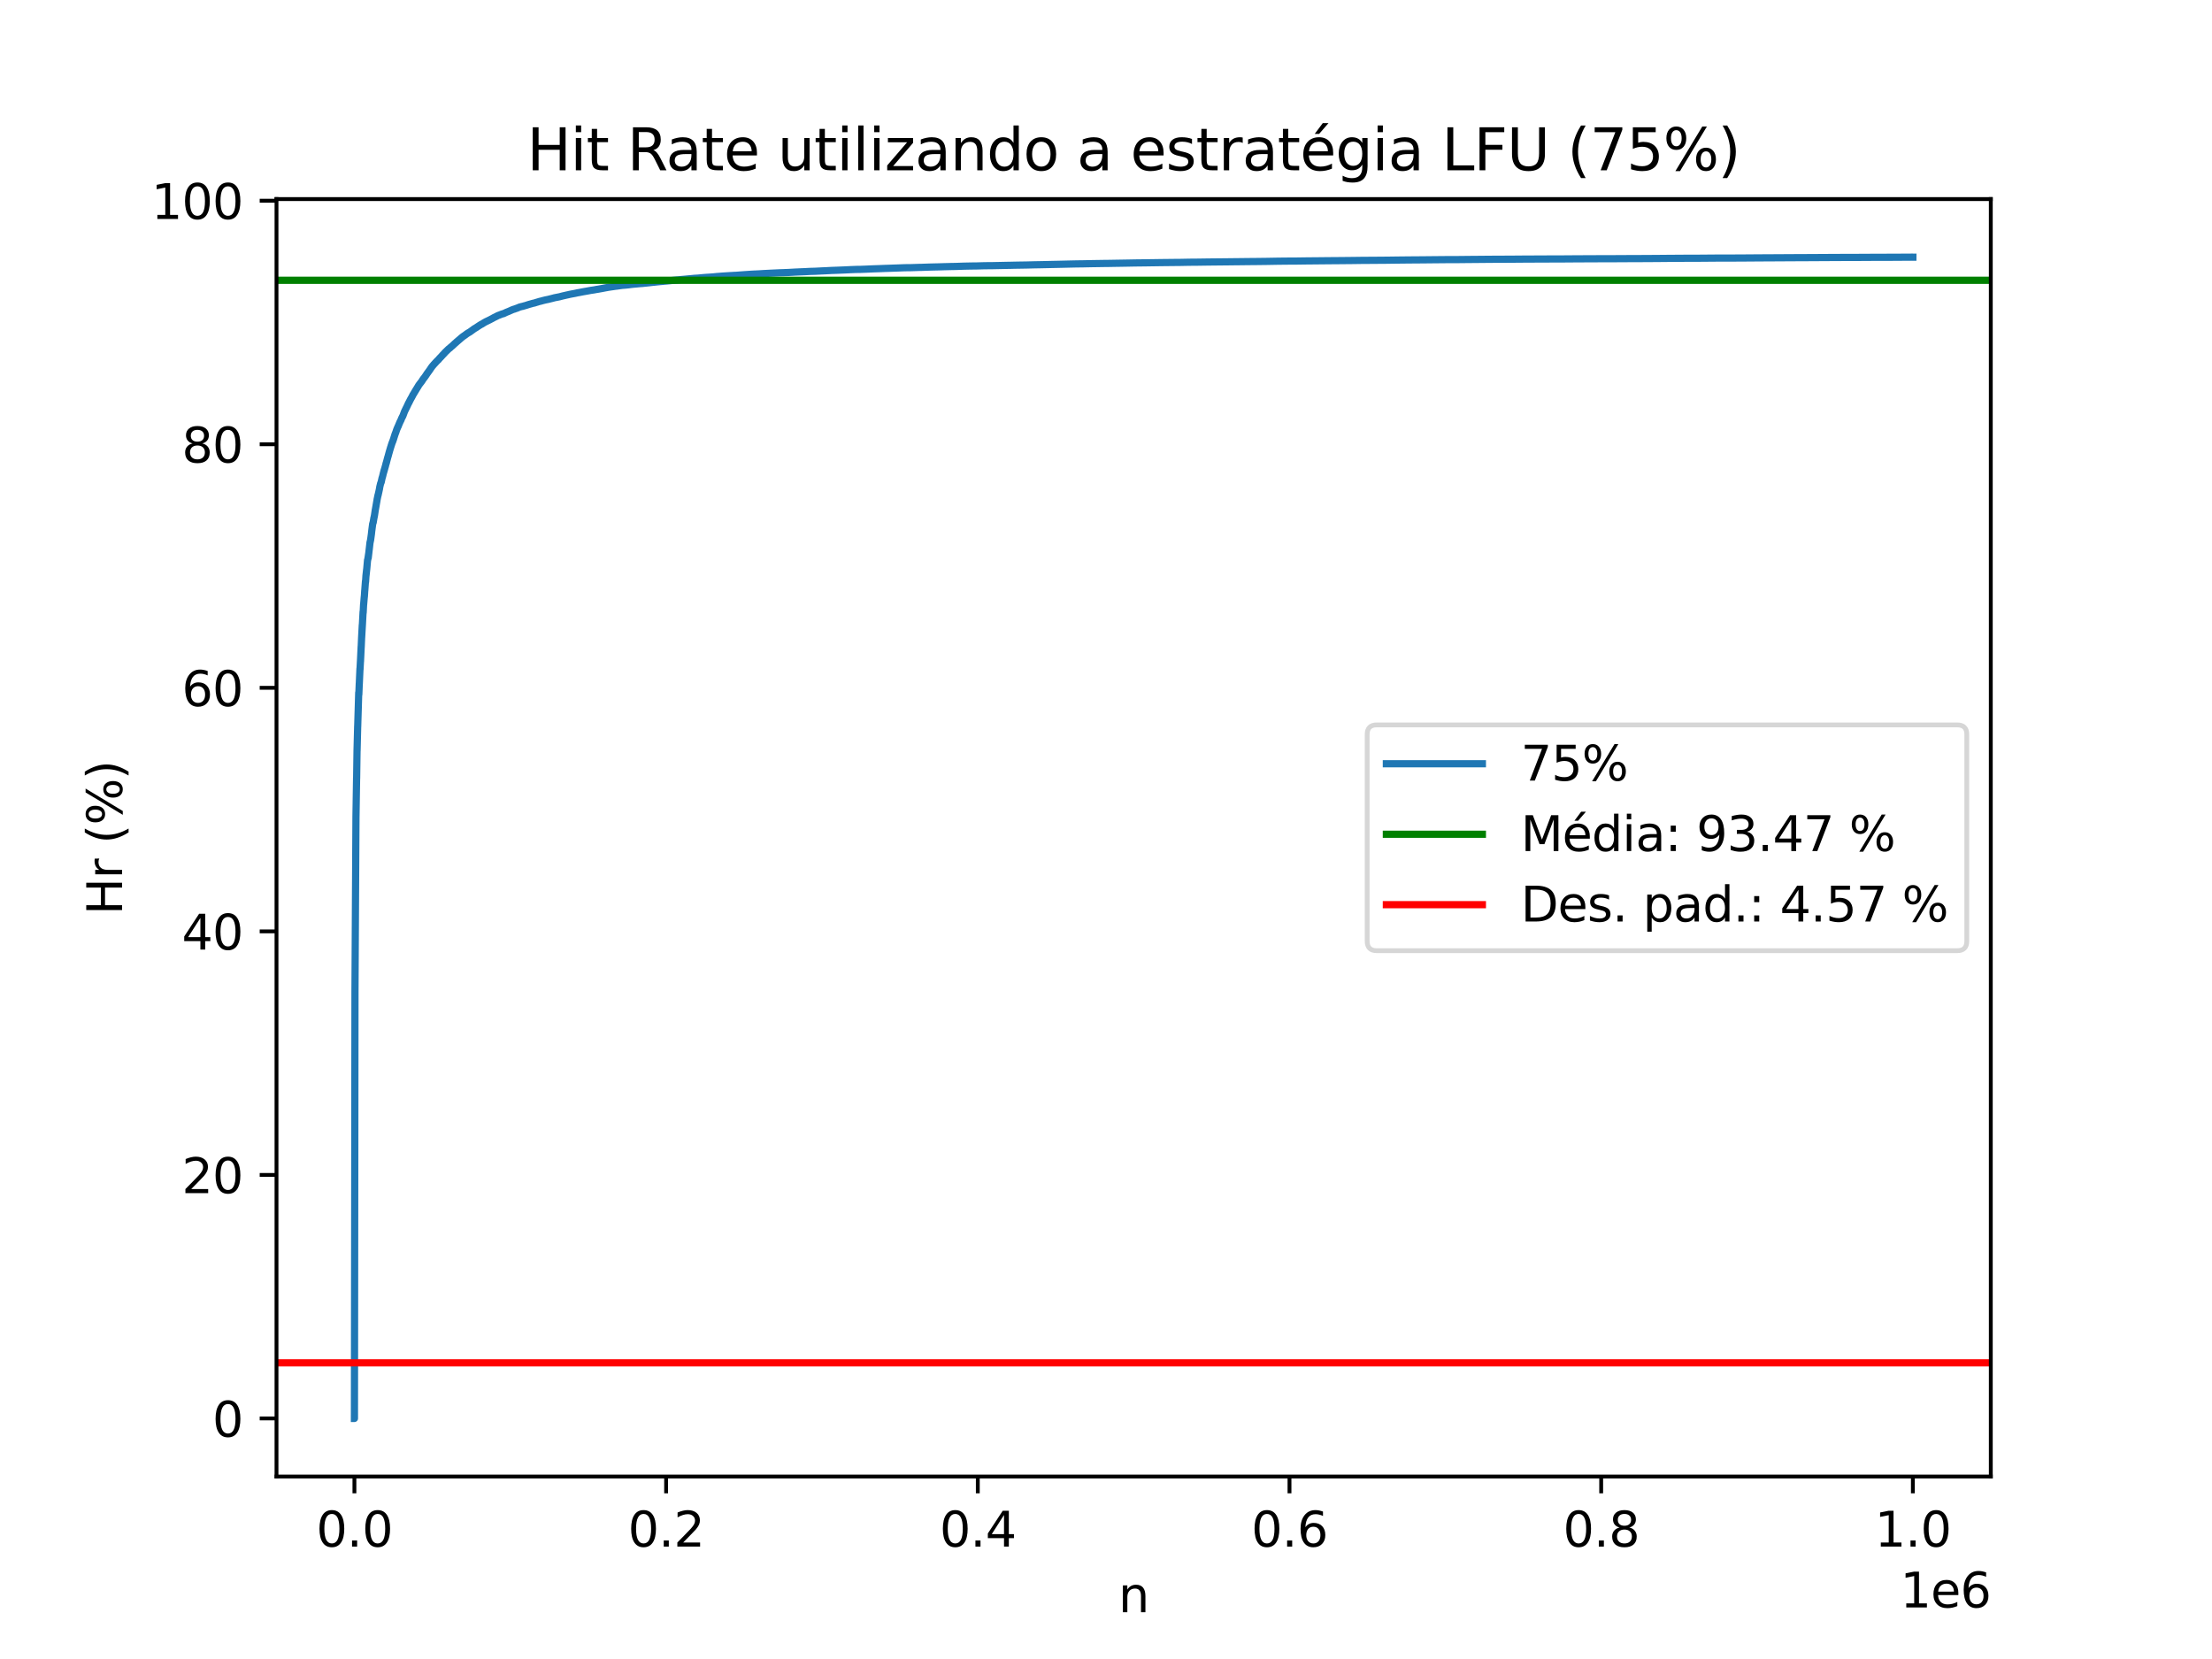 <?xml version="1.0" encoding="utf-8" standalone="no"?>
<!DOCTYPE svg PUBLIC "-//W3C//DTD SVG 1.1//EN"
  "http://www.w3.org/Graphics/SVG/1.1/DTD/svg11.dtd">
<svg xmlns:xlink="http://www.w3.org/1999/xlink" width="460.8pt" height="345.6pt" viewBox="0 0 460.8 345.6" xmlns="http://www.w3.org/2000/svg" version="1.1">
 <defs>
  <style type="text/css">*{stroke-linejoin: round; stroke-linecap: butt}</style>
 </defs>
 <g id="figure_1">
  <g id="patch_1">
   <path d="M 0 345.6 
L 460.8 345.6 
L 460.8 0 
L 0 0 
z
" style="fill: #ffffff"/>
  </g>
  <g id="axes_1">
   <g id="patch_2">
    <path d="M 57.6 307.584 
L 414.72 307.584 
L 414.72 41.472 
L 57.6 41.472 
z
" style="fill: #ffffff"/>
   </g>
   <g id="matplotlib.axis_1">
    <g id="xtick_1">
     <g id="line2d_1">
      <defs>
       <path id="m39988338cf" d="M 0 0 
L 0 3.5 
" style="stroke: #000000; stroke-width: 0.8"/>
      </defs>
      <g>
       <use xlink:href="#m39988338cf" x="73.832" y="307.584" style="stroke: #000000; stroke-width: 0.8"/>
      </g>
     </g>
     <g id="text_1">
      <!-- 0.0 -->
      <g transform="translate(65.881 322.182) scale(0.1 -0.1)">
       <defs>
        <path id="DejaVuSans-30" d="M 2034 4250 
Q 1547 4250 1301 3770 
Q 1056 3291 1056 2328 
Q 1056 1369 1301 889 
Q 1547 409 2034 409 
Q 2525 409 2770 889 
Q 3016 1369 3016 2328 
Q 3016 3291 2770 3770 
Q 2525 4250 2034 4250 
z
M 2034 4750 
Q 2819 4750 3233 4129 
Q 3647 3509 3647 2328 
Q 3647 1150 3233 529 
Q 2819 -91 2034 -91 
Q 1250 -91 836 529 
Q 422 1150 422 2328 
Q 422 3509 836 4129 
Q 1250 4750 2034 4750 
z
" transform="scale(0.016)"/>
        <path id="DejaVuSans-2e" d="M 684 794 
L 1344 794 
L 1344 0 
L 684 0 
L 684 794 
z
" transform="scale(0.016)"/>
       </defs>
       <use xlink:href="#DejaVuSans-30"/>
       <use xlink:href="#DejaVuSans-2e" x="63.623"/>
       <use xlink:href="#DejaVuSans-30" x="95.41"/>
      </g>
     </g>
    </g>
    <g id="xtick_2">
     <g id="line2d_2">
      <g>
       <use xlink:href="#m39988338cf" x="138.763" y="307.584" style="stroke: #000000; stroke-width: 0.8"/>
      </g>
     </g>
     <g id="text_2">
      <!-- 0.2 -->
      <g transform="translate(130.812 322.182) scale(0.1 -0.1)">
       <defs>
        <path id="DejaVuSans-32" d="M 1228 531 
L 3431 531 
L 3431 0 
L 469 0 
L 469 531 
Q 828 903 1448 1529 
Q 2069 2156 2228 2338 
Q 2531 2678 2651 2914 
Q 2772 3150 2772 3378 
Q 2772 3750 2511 3984 
Q 2250 4219 1831 4219 
Q 1534 4219 1204 4116 
Q 875 4013 500 3803 
L 500 4441 
Q 881 4594 1212 4672 
Q 1544 4750 1819 4750 
Q 2544 4750 2975 4387 
Q 3406 4025 3406 3419 
Q 3406 3131 3298 2873 
Q 3191 2616 2906 2266 
Q 2828 2175 2409 1742 
Q 1991 1309 1228 531 
z
" transform="scale(0.016)"/>
       </defs>
       <use xlink:href="#DejaVuSans-30"/>
       <use xlink:href="#DejaVuSans-2e" x="63.623"/>
       <use xlink:href="#DejaVuSans-32" x="95.41"/>
      </g>
     </g>
    </g>
    <g id="xtick_3">
     <g id="line2d_3">
      <g>
       <use xlink:href="#m39988338cf" x="203.694" y="307.584" style="stroke: #000000; stroke-width: 0.8"/>
      </g>
     </g>
     <g id="text_3">
      <!-- 0.4 -->
      <g transform="translate(195.743 322.182) scale(0.1 -0.1)">
       <defs>
        <path id="DejaVuSans-34" d="M 2419 4116 
L 825 1625 
L 2419 1625 
L 2419 4116 
z
M 2253 4666 
L 3047 4666 
L 3047 1625 
L 3713 1625 
L 3713 1100 
L 3047 1100 
L 3047 0 
L 2419 0 
L 2419 1100 
L 313 1100 
L 313 1709 
L 2253 4666 
z
" transform="scale(0.016)"/>
       </defs>
       <use xlink:href="#DejaVuSans-30"/>
       <use xlink:href="#DejaVuSans-2e" x="63.623"/>
       <use xlink:href="#DejaVuSans-34" x="95.41"/>
      </g>
     </g>
    </g>
    <g id="xtick_4">
     <g id="line2d_4">
      <g>
       <use xlink:href="#m39988338cf" x="268.625" y="307.584" style="stroke: #000000; stroke-width: 0.8"/>
      </g>
     </g>
     <g id="text_4">
      <!-- 0.6 -->
      <g transform="translate(260.674 322.182) scale(0.1 -0.1)">
       <defs>
        <path id="DejaVuSans-36" d="M 2113 2584 
Q 1688 2584 1439 2293 
Q 1191 2003 1191 1497 
Q 1191 994 1439 701 
Q 1688 409 2113 409 
Q 2538 409 2786 701 
Q 3034 994 3034 1497 
Q 3034 2003 2786 2293 
Q 2538 2584 2113 2584 
z
M 3366 4563 
L 3366 3988 
Q 3128 4100 2886 4159 
Q 2644 4219 2406 4219 
Q 1781 4219 1451 3797 
Q 1122 3375 1075 2522 
Q 1259 2794 1537 2939 
Q 1816 3084 2150 3084 
Q 2853 3084 3261 2657 
Q 3669 2231 3669 1497 
Q 3669 778 3244 343 
Q 2819 -91 2113 -91 
Q 1303 -91 875 529 
Q 447 1150 447 2328 
Q 447 3434 972 4092 
Q 1497 4750 2381 4750 
Q 2619 4750 2861 4703 
Q 3103 4656 3366 4563 
z
" transform="scale(0.016)"/>
       </defs>
       <use xlink:href="#DejaVuSans-30"/>
       <use xlink:href="#DejaVuSans-2e" x="63.623"/>
       <use xlink:href="#DejaVuSans-36" x="95.41"/>
      </g>
     </g>
    </g>
    <g id="xtick_5">
     <g id="line2d_5">
      <g>
       <use xlink:href="#m39988338cf" x="333.556" y="307.584" style="stroke: #000000; stroke-width: 0.8"/>
      </g>
     </g>
     <g id="text_5">
      <!-- 0.8 -->
      <g transform="translate(325.605 322.182) scale(0.1 -0.1)">
       <defs>
        <path id="DejaVuSans-38" d="M 2034 2216 
Q 1584 2216 1326 1975 
Q 1069 1734 1069 1313 
Q 1069 891 1326 650 
Q 1584 409 2034 409 
Q 2484 409 2743 651 
Q 3003 894 3003 1313 
Q 3003 1734 2745 1975 
Q 2488 2216 2034 2216 
z
M 1403 2484 
Q 997 2584 770 2862 
Q 544 3141 544 3541 
Q 544 4100 942 4425 
Q 1341 4750 2034 4750 
Q 2731 4750 3128 4425 
Q 3525 4100 3525 3541 
Q 3525 3141 3298 2862 
Q 3072 2584 2669 2484 
Q 3125 2378 3379 2068 
Q 3634 1759 3634 1313 
Q 3634 634 3220 271 
Q 2806 -91 2034 -91 
Q 1263 -91 848 271 
Q 434 634 434 1313 
Q 434 1759 690 2068 
Q 947 2378 1403 2484 
z
M 1172 3481 
Q 1172 3119 1398 2916 
Q 1625 2713 2034 2713 
Q 2441 2713 2670 2916 
Q 2900 3119 2900 3481 
Q 2900 3844 2670 4047 
Q 2441 4250 2034 4250 
Q 1625 4250 1398 4047 
Q 1172 3844 1172 3481 
z
" transform="scale(0.016)"/>
       </defs>
       <use xlink:href="#DejaVuSans-30"/>
       <use xlink:href="#DejaVuSans-2e" x="63.623"/>
       <use xlink:href="#DejaVuSans-38" x="95.41"/>
      </g>
     </g>
    </g>
    <g id="xtick_6">
     <g id="line2d_6">
      <g>
       <use xlink:href="#m39988338cf" x="398.487" y="307.584" style="stroke: #000000; stroke-width: 0.8"/>
      </g>
     </g>
     <g id="text_6">
      <!-- 1.0 -->
      <g transform="translate(390.536 322.182) scale(0.1 -0.1)">
       <defs>
        <path id="DejaVuSans-31" d="M 794 531 
L 1825 531 
L 1825 4091 
L 703 3866 
L 703 4441 
L 1819 4666 
L 2450 4666 
L 2450 531 
L 3481 531 
L 3481 0 
L 794 0 
L 794 531 
z
" transform="scale(0.016)"/>
       </defs>
       <use xlink:href="#DejaVuSans-31"/>
       <use xlink:href="#DejaVuSans-2e" x="63.623"/>
       <use xlink:href="#DejaVuSans-30" x="95.41"/>
      </g>
     </g>
    </g>
    <g id="text_7">
     <!-- n -->
     <g transform="translate(232.991 335.861) scale(0.1 -0.1)">
      <defs>
       <path id="DejaVuSans-6e" d="M 3513 2113 
L 3513 0 
L 2938 0 
L 2938 2094 
Q 2938 2591 2744 2837 
Q 2550 3084 2163 3084 
Q 1697 3084 1428 2787 
Q 1159 2491 1159 1978 
L 1159 0 
L 581 0 
L 581 3500 
L 1159 3500 
L 1159 2956 
Q 1366 3272 1645 3428 
Q 1925 3584 2291 3584 
Q 2894 3584 3203 3211 
Q 3513 2838 3513 2113 
z
" transform="scale(0.016)"/>
      </defs>
      <use xlink:href="#DejaVuSans-6e"/>
     </g>
    </g>
    <g id="text_8">
     <!-- 1e6 -->
     <g transform="translate(395.842 334.861) scale(0.1 -0.1)">
      <defs>
       <path id="DejaVuSans-65" d="M 3597 1894 
L 3597 1613 
L 953 1613 
Q 991 1019 1311 708 
Q 1631 397 2203 397 
Q 2534 397 2845 478 
Q 3156 559 3463 722 
L 3463 178 
Q 3153 47 2828 -22 
Q 2503 -91 2169 -91 
Q 1331 -91 842 396 
Q 353 884 353 1716 
Q 353 2575 817 3079 
Q 1281 3584 2069 3584 
Q 2775 3584 3186 3129 
Q 3597 2675 3597 1894 
z
M 3022 2063 
Q 3016 2534 2758 2815 
Q 2500 3097 2075 3097 
Q 1594 3097 1305 2825 
Q 1016 2553 972 2059 
L 3022 2063 
z
" transform="scale(0.016)"/>
      </defs>
      <use xlink:href="#DejaVuSans-31"/>
      <use xlink:href="#DejaVuSans-65" x="63.623"/>
      <use xlink:href="#DejaVuSans-36" x="125.146"/>
     </g>
    </g>
   </g>
   <g id="matplotlib.axis_2">
    <g id="ytick_1">
     <g id="line2d_7">
      <defs>
       <path id="m5fdc5229bd" d="M 0 0 
L -3.5 0 
" style="stroke: #000000; stroke-width: 0.8"/>
      </defs>
      <g>
       <use xlink:href="#m5fdc5229bd" x="57.6" y="295.488" style="stroke: #000000; stroke-width: 0.8"/>
      </g>
     </g>
     <g id="text_9">
      <!-- 0 -->
      <g transform="translate(44.237 299.287) scale(0.1 -0.1)">
       <use xlink:href="#DejaVuSans-30"/>
      </g>
     </g>
    </g>
    <g id="ytick_2">
     <g id="line2d_8">
      <g>
       <use xlink:href="#m5fdc5229bd" x="57.6" y="244.754" style="stroke: #000000; stroke-width: 0.8"/>
      </g>
     </g>
     <g id="text_10">
      <!-- 20 -->
      <g transform="translate(37.875 248.553) scale(0.1 -0.1)">
       <use xlink:href="#DejaVuSans-32"/>
       <use xlink:href="#DejaVuSans-30" x="63.623"/>
      </g>
     </g>
    </g>
    <g id="ytick_3">
     <g id="line2d_9">
      <g>
       <use xlink:href="#m5fdc5229bd" x="57.6" y="194.019" style="stroke: #000000; stroke-width: 0.8"/>
      </g>
     </g>
     <g id="text_11">
      <!-- 40 -->
      <g transform="translate(37.875 197.818) scale(0.1 -0.1)">
       <use xlink:href="#DejaVuSans-34"/>
       <use xlink:href="#DejaVuSans-30" x="63.623"/>
      </g>
     </g>
    </g>
    <g id="ytick_4">
     <g id="line2d_10">
      <g>
       <use xlink:href="#m5fdc5229bd" x="57.6" y="143.285" style="stroke: #000000; stroke-width: 0.8"/>
      </g>
     </g>
     <g id="text_12">
      <!-- 60 -->
      <g transform="translate(37.875 147.084) scale(0.1 -0.1)">
       <use xlink:href="#DejaVuSans-36"/>
       <use xlink:href="#DejaVuSans-30" x="63.623"/>
      </g>
     </g>
    </g>
    <g id="ytick_5">
     <g id="line2d_11">
      <g>
       <use xlink:href="#m5fdc5229bd" x="57.6" y="92.55" style="stroke: #000000; stroke-width: 0.8"/>
      </g>
     </g>
     <g id="text_13">
      <!-- 80 -->
      <g transform="translate(37.875 96.349) scale(0.1 -0.1)">
       <use xlink:href="#DejaVuSans-38"/>
       <use xlink:href="#DejaVuSans-30" x="63.623"/>
      </g>
     </g>
    </g>
    <g id="ytick_6">
     <g id="line2d_12">
      <g>
       <use xlink:href="#m5fdc5229bd" x="57.6" y="41.816" style="stroke: #000000; stroke-width: 0.8"/>
      </g>
     </g>
     <g id="text_14">
      <!-- 100 -->
      <g transform="translate(31.512 45.615) scale(0.1 -0.1)">
       <use xlink:href="#DejaVuSans-31"/>
       <use xlink:href="#DejaVuSans-30" x="63.623"/>
       <use xlink:href="#DejaVuSans-30" x="127.246"/>
      </g>
     </g>
    </g>
    <g id="text_15">
     <!-- Hr (%) -->
     <g transform="translate(25.433 190.585) rotate(-90) scale(0.1 -0.1)">
      <defs>
       <path id="DejaVuSans-48" d="M 628 4666 
L 1259 4666 
L 1259 2753 
L 3553 2753 
L 3553 4666 
L 4184 4666 
L 4184 0 
L 3553 0 
L 3553 2222 
L 1259 2222 
L 1259 0 
L 628 0 
L 628 4666 
z
" transform="scale(0.016)"/>
       <path id="DejaVuSans-72" d="M 2631 2963 
Q 2534 3019 2420 3045 
Q 2306 3072 2169 3072 
Q 1681 3072 1420 2755 
Q 1159 2438 1159 1844 
L 1159 0 
L 581 0 
L 581 3500 
L 1159 3500 
L 1159 2956 
Q 1341 3275 1631 3429 
Q 1922 3584 2338 3584 
Q 2397 3584 2469 3576 
Q 2541 3569 2628 3553 
L 2631 2963 
z
" transform="scale(0.016)"/>
       <path id="DejaVuSans-20" transform="scale(0.016)"/>
       <path id="DejaVuSans-28" d="M 1984 4856 
Q 1566 4138 1362 3434 
Q 1159 2731 1159 2009 
Q 1159 1288 1364 580 
Q 1569 -128 1984 -844 
L 1484 -844 
Q 1016 -109 783 600 
Q 550 1309 550 2009 
Q 550 2706 781 3412 
Q 1013 4119 1484 4856 
L 1984 4856 
z
" transform="scale(0.016)"/>
       <path id="DejaVuSans-25" d="M 4653 2053 
Q 4381 2053 4226 1822 
Q 4072 1591 4072 1178 
Q 4072 772 4226 539 
Q 4381 306 4653 306 
Q 4919 306 5073 539 
Q 5228 772 5228 1178 
Q 5228 1588 5073 1820 
Q 4919 2053 4653 2053 
z
M 4653 2450 
Q 5147 2450 5437 2106 
Q 5728 1763 5728 1178 
Q 5728 594 5436 251 
Q 5144 -91 4653 -91 
Q 4153 -91 3862 251 
Q 3572 594 3572 1178 
Q 3572 1766 3864 2108 
Q 4156 2450 4653 2450 
z
M 1428 4353 
Q 1159 4353 1004 4120 
Q 850 3888 850 3481 
Q 850 3069 1003 2837 
Q 1156 2606 1428 2606 
Q 1700 2606 1854 2837 
Q 2009 3069 2009 3481 
Q 2009 3884 1853 4118 
Q 1697 4353 1428 4353 
z
M 4250 4750 
L 4750 4750 
L 1831 -91 
L 1331 -91 
L 4250 4750 
z
M 1428 4750 
Q 1922 4750 2215 4408 
Q 2509 4066 2509 3481 
Q 2509 2891 2217 2550 
Q 1925 2209 1428 2209 
Q 931 2209 642 2551 
Q 353 2894 353 3481 
Q 353 4063 643 4406 
Q 934 4750 1428 4750 
z
" transform="scale(0.016)"/>
       <path id="DejaVuSans-29" d="M 513 4856 
L 1013 4856 
Q 1481 4119 1714 3412 
Q 1947 2706 1947 2009 
Q 1947 1309 1714 600 
Q 1481 -109 1013 -844 
L 513 -844 
Q 928 -128 1133 580 
Q 1338 1288 1338 2009 
Q 1338 2731 1133 3434 
Q 928 4138 513 4856 
z
" transform="scale(0.016)"/>
      </defs>
      <use xlink:href="#DejaVuSans-48"/>
      <use xlink:href="#DejaVuSans-72" x="75.195"/>
      <use xlink:href="#DejaVuSans-20" x="116.309"/>
      <use xlink:href="#DejaVuSans-28" x="148.096"/>
      <use xlink:href="#DejaVuSans-25" x="187.109"/>
      <use xlink:href="#DejaVuSans-29" x="282.129"/>
     </g>
    </g>
   </g>
   <g id="line2d_13">
    <path d="M 73.833 295.488 
L 73.836 295.488 
L 73.948 206.631 
L 74.075 183.804 
L 74.075 183.954 
L 74.156 170.054 
L 74.284 161.995 
L 74.157 170.174 
L 74.287 162.034 
L 74.292 162.203 
L 74.378 156.27 
L 74.513 151.207 
L 74.385 156.43 
L 74.513 151.276 
L 74.514 151.414 
L 74.609 148.229 
L 74.61 148.246 
L 74.728 144.278 
L 74.748 144.527 
L 74.749 144.687 
L 74.843 142.372 
L 74.846 142.488 
L 74.989 139.283 
L 74.997 139.464 
L 75.089 137.738 
L 75.089 137.779 
L 75.238 134.694 
L 75.094 137.825 
L 75.239 134.784 
L 75.24 134.858 
L 75.333 132.778 
L 75.471 130.194 
L 75.334 132.828 
L 75.486 130.242 
L 75.637 127.438 
L 75.646 127.599 
L 75.654 127.639 
L 75.739 125.956 
L 75.74 125.984 
L 75.742 126.042 
L 75.889 124.277 
L 75.897 124.338 
L 75.984 123.005 
L 75.986 123.07 
L 76.136 121.068 
L 76.146 121.164 
L 76.155 121.208 
L 76.24 119.861 
L 76.24 119.884 
L 76.39 118.548 
L 76.243 119.961 
L 76.391 118.593 
L 76.393 118.599 
L 76.565 116.679 
L 76.572 116.742 
L 76.668 116.227 
L 76.669 116.23 
L 76.816 115.256 
L 76.704 116.24 
L 76.816 115.275 
L 76.816 115.295 
L 76.913 114.439 
L 76.913 114.45 
L 77.087 112.927 
L 76.915 114.484 
L 77.087 112.945 
L 77.092 113.016 
L 77.188 112.512 
L 77.191 112.542 
L 77.193 112.55 
L 77.359 111.341 
L 77.359 111.358 
L 77.454 110.499 
L 77.635 109.105 
L 77.456 110.507 
L 77.636 109.137 
L 77.637 109.169 
L 77.737 108.761 
L 77.74 108.801 
L 77.9 107.831 
L 77.743 108.841 
L 77.906 107.842 
L 77.909 107.875 
L 78.006 107.37 
L 78.007 107.389 
L 78.2 106.106 
L 78.202 106.134 
L 78.298 105.58 
L 78.299 105.584 
L 78.486 104.49 
L 78.487 104.513 
L 78.581 103.92 
L 78.583 103.933 
L 78.751 103.124 
L 78.754 103.142 
L 78.758 103.185 
L 78.855 102.721 
L 78.859 102.731 
L 79.029 101.945 
L 79.029 101.957 
L 79.125 101.374 
L 79.128 101.377 
L 79.299 100.668 
L 79.306 100.708 
L 79.401 100.412 
L 79.403 100.425 
L 79.59 99.58 
L 79.414 100.438 
L 79.593 99.587 
L 79.594 99.598 
L 79.694 99.255 
L 79.695 99.263 
L 79.888 98.464 
L 79.891 98.504 
L 79.983 98.08 
L 79.988 98.095 
L 80.159 97.536 
L 79.993 98.162 
L 80.159 97.544 
L 80.16 97.554 
L 80.253 97.191 
L 80.26 97.212 
L 80.455 96.425 
L 80.46 96.447 
L 80.464 96.494 
L 80.559 96.084 
L 80.561 96.09 
L 80.764 95.316 
L 80.765 95.325 
L 80.864 94.991 
L 81.08 94.191 
L 81.08 94.2 
L 81.082 94.22 
L 81.178 93.848 
L 81.179 93.855 
L 81.386 93.159 
L 81.387 93.174 
L 81.39 93.184 
L 81.486 92.845 
L 81.686 92.233 
L 81.487 92.86 
L 81.687 92.248 
L 81.69 92.263 
L 81.787 91.979 
L 81.788 91.991 
L 81.984 91.457 
L 81.791 92.016 
L 81.984 91.465 
L 81.984 91.473 
L 82.08 91.128 
L 82.082 91.136 
L 82.314 90.395 
L 82.083 91.137 
L 82.316 90.403 
L 82.318 90.423 
L 82.416 90.134 
L 82.425 90.15 
L 82.642 89.495 
L 82.642 89.503 
L 82.74 89.246 
L 82.743 89.252 
L 82.744 89.254 
L 82.942 88.791 
L 82.955 88.809 
L 83.044 88.569 
L 83.25 88.069 
L 83.255 88.073 
L 83.255 88.08 
L 83.353 87.83 
L 83.355 87.836 
L 83.54 87.477 
L 83.357 87.841 
L 83.541 87.482 
L 83.541 87.489 
L 83.638 87.196 
L 83.639 87.202 
L 83.841 86.788 
L 83.86 86.798 
L 83.942 86.595 
L 83.945 86.601 
L 84.229 85.829 
L 84.229 85.836 
L 84.328 85.596 
L 84.328 85.6 
L 84.33 85.602 
L 84.549 85.151 
L 84.55 85.157 
L 84.645 84.949 
L 84.651 84.958 
L 84.89 84.449 
L 84.89 84.454 
L 84.891 84.461 
L 84.989 84.224 
L 85.191 83.818 
L 84.99 84.228 
L 85.209 83.825 
L 85.211 83.834 
L 85.308 83.605 
L 85.552 83.128 
L 85.31 83.612 
L 85.553 83.134 
L 85.553 83.14 
L 85.646 82.962 
L 85.655 82.966 
L 85.892 82.524 
L 85.895 82.529 
L 85.895 82.534 
L 85.992 82.297 
L 85.993 82.301 
L 85.995 82.309 
L 86.213 81.955 
L 86.215 81.961 
L 86.314 81.776 
L 86.548 81.389 
L 86.549 81.393 
L 86.552 81.404 
L 86.639 81.218 
L 86.65 81.228 
L 86.9 80.809 
L 86.902 80.81 
L 86.902 80.816 
L 87.003 80.643 
L 87.259 80.213 
L 87.009 80.649 
L 87.263 80.215 
L 87.263 80.22 
L 87.365 80.071 
L 87.366 80.076 
L 87.584 79.784 
L 87.586 79.792 
L 87.687 79.657 
L 87.69 79.661 
L 87.918 79.347 
L 87.92 79.352 
L 88.018 79.165 
L 88.018 79.17 
L 88.019 79.174 
L 88.276 78.798 
L 88.28 78.805 
L 88.38 78.687 
L 88.645 78.317 
L 88.645 78.322 
L 88.745 78.165 
L 89.046 77.712 
L 89.049 77.717 
L 89.051 77.723 
L 89.15 77.581 
L 89.445 77.174 
L 89.445 77.179 
L 89.546 77.031 
L 89.891 76.511 
L 89.896 76.514 
L 89.897 76.519 
L 89.997 76.37 
L 90.269 76.048 
L 90.269 76.053 
L 90.371 75.926 
L 90.624 75.653 
L 90.625 75.656 
L 90.626 75.663 
L 90.719 75.535 
L 90.728 75.543 
L 90.995 75.253 
L 90.995 75.257 
L 91.098 75.148 
L 91.331 74.935 
L 91.332 74.939 
L 91.332 74.943 
L 91.432 74.802 
L 91.728 74.476 
L 91.729 74.48 
L 91.73 74.488 
L 91.831 74.376 
L 91.832 74.384 
L 92.161 74.014 
L 92.162 74.018 
L 92.257 73.901 
L 92.263 73.903 
L 92.265 73.906 
L 92.576 73.579 
L 92.581 73.585 
L 92.676 73.445 
L 92.971 73.164 
L 92.972 73.168 
L 93.074 73.065 
L 93.401 72.745 
L 93.402 72.748 
L 93.502 72.649 
L 93.504 72.65 
L 93.506 72.652 
L 93.741 72.482 
L 93.741 72.486 
L 93.84 72.371 
L 93.842 72.372 
L 94.13 72.129 
L 94.132 72.131 
L 94.132 72.134 
L 94.235 72.042 
L 94.586 71.718 
L 94.586 71.721 
L 94.687 71.608 
L 95.007 71.344 
L 95.008 71.347 
L 95.102 71.24 
L 95.109 71.241 
L 95.466 70.934 
L 95.467 70.938 
L 95.569 70.842 
L 95.571 70.847 
L 95.943 70.526 
L 95.943 70.53 
L 96.045 70.431 
L 96.424 70.123 
L 96.424 70.126 
L 96.528 70.051 
L 96.841 69.839 
L 96.841 69.842 
L 96.945 69.763 
L 97.33 69.469 
L 97.332 69.478 
L 97.436 69.415 
L 97.742 69.223 
L 97.743 69.226 
L 97.752 69.229 
L 97.846 69.173 
L 97.849 69.174 
L 98.245 68.888 
L 98.246 68.891 
L 98.349 68.811 
L 98.35 68.812 
L 98.795 68.483 
L 98.801 68.49 
L 98.901 68.423 
L 99.238 68.226 
L 99.238 68.229 
L 99.334 68.152 
L 99.341 68.151 
L 99.775 67.86 
L 99.776 67.863 
L 99.879 67.793 
L 100.264 67.553 
L 99.88 67.796 
L 100.267 67.562 
L 100.271 67.567 
L 100.331 67.524 
L 100.374 67.521 
L 100.375 67.522 
L 100.848 67.216 
L 100.849 67.218 
L 100.953 67.16 
L 101.345 66.946 
L 101.347 66.953 
L 101.445 66.905 
L 101.452 66.91 
L 101.821 66.721 
L 101.822 66.723 
L 101.822 66.726 
L 101.925 66.678 
L 101.928 66.679 
L 102.358 66.446 
L 102.359 66.448 
L 102.464 66.398 
L 102.464 66.4 
L 102.96 66.12 
L 102.969 66.124 
L 103.057 66.077 
L 103.066 66.077 
L 103.513 65.851 
L 103.513 65.853 
L 103.617 65.787 
L 103.965 65.646 
L 103.986 65.654 
L 104.072 65.613 
L 104.428 65.471 
L 104.429 65.473 
L 104.431 65.479 
L 104.535 65.426 
L 104.827 65.34 
L 104.854 65.353 
L 104.933 65.314 
L 104.936 65.318 
L 104.937 65.32 
L 105.438 65.077 
L 105.441 65.08 
L 105.542 65.032 
L 105.544 65.033 
L 105.948 64.875 
L 105.959 64.877 
L 106.053 64.827 
L 106.554 64.606 
L 106.555 64.608 
L 106.657 64.552 
L 106.659 64.553 
L 107.071 64.403 
L 107.103 64.408 
L 107.175 64.377 
L 107.179 64.379 
L 107.609 64.221 
L 107.638 64.229 
L 107.707 64.188 
L 107.717 64.191 
L 108.266 63.961 
L 108.268 63.964 
L 108.348 63.935 
L 108.374 63.937 
L 108.732 63.838 
L 108.842 63.83 
L 108.8 63.823 
L 108.843 63.829 
L 109.244 63.703 
L 108.844 63.831 
L 109.246 63.706 
L 109.315 63.701 
L 109.355 63.683 
L 109.776 63.553 
L 109.78 63.557 
L 109.882 63.514 
L 110.317 63.379 
L 110.318 63.381 
L 110.318 63.386 
L 110.426 63.354 
L 110.844 63.235 
L 110.844 63.237 
L 110.937 63.199 
L 110.951 63.198 
L 111.289 63.128 
L 111.289 63.13 
L 111.303 63.133 
L 111.392 63.098 
L 111.396 63.098 
L 111.897 62.941 
L 111.915 62.944 
L 112.003 62.908 
L 112.004 62.91 
L 112.497 62.762 
L 112.585 62.759 
L 112.506 62.759 
L 112.608 62.749 
L 113.092 62.613 
L 113.103 62.615 
L 113.2 62.587 
L 113.645 62.477 
L 113.647 62.482 
L 113.741 62.452 
L 113.754 62.456 
L 114.147 62.377 
L 114.162 62.38 
L 114.256 62.352 
L 114.256 62.354 
L 114.745 62.229 
L 114.761 62.229 
L 114.838 62.205 
L 114.854 62.205 
L 115.366 62.073 
L 115.367 62.074 
L 115.471 62.037 
L 115.473 62.039 
L 115.904 61.953 
L 116.006 61.939 
L 115.982 61.933 
L 116.014 61.935 
L 116.452 61.846 
L 116.452 61.848 
L 116.453 61.85 
L 116.533 61.826 
L 116.561 61.826 
L 117.163 61.666 
L 117.18 61.666 
L 117.269 61.638 
L 117.271 61.639 
L 117.787 61.523 
L 117.272 61.641 
L 117.787 61.525 
L 117.788 61.526 
L 117.881 61.498 
L 117.895 61.497 
L 118.423 61.382 
L 118.423 61.384 
L 118.53 61.352 
L 119.044 61.248 
L 119.05 61.249 
L 119.107 61.232 
L 119.154 61.229 
L 119.644 61.138 
L 119.752 61.121 
L 119.723 61.12 
L 119.754 61.12 
L 120.366 60.983 
L 120.446 60.977 
L 120.402 60.975 
L 120.476 60.97 
L 121.001 60.873 
L 121.001 60.875 
L 121.077 60.85 
L 121.109 60.849 
L 121.669 60.743 
L 121.777 60.726 
L 121.751 60.726 
L 121.778 60.726 
L 122.318 60.631 
L 122.342 60.63 
L 122.402 60.612 
L 122.427 60.61 
L 123.02 60.5 
L 123.101 60.479 
L 123.129 60.482 
L 123.627 60.411 
L 123.736 60.395 
L 123.737 60.394 
L 124.379 60.273 
L 124.479 60.267 
L 124.49 60.265 
L 125.14 60.145 
L 125.218 60.138 
L 125.249 60.128 
L 125.953 59.995 
L 125.979 59.992 
L 126.028 59.975 
L 126.062 59.973 
L 126.763 59.846 
L 126.865 59.833 
L 126.873 59.83 
L 127.491 59.736 
L 127.594 59.728 
L 127.602 59.725 
L 128.255 59.624 
L 128.363 59.623 
L 128.368 59.622 
L 129.007 59.529 
L 129.092 59.52 
L 129.118 59.513 
L 129.737 59.43 
L 129.849 59.43 
L 129.851 59.43 
L 130.343 59.39 
L 130.454 59.379 
L 130.454 59.379 
L 131.006 59.323 
L 131.115 59.304 
L 131.759 59.224 
L 131.864 59.216 
L 131.871 59.214 
L 132.424 59.164 
L 132.526 59.159 
L 132.536 59.156 
L 133.118 59.1 
L 133.218 59.088 
L 133.228 59.085 
L 133.725 59.056 
L 133.837 59.046 
L 133.837 59.046 
L 134.482 58.975 
L 134.573 58.973 
L 134.595 58.967 
L 135.241 58.899 
L 135.332 58.891 
L 135.352 58.885 
L 136.075 58.8 
L 136.183 58.799 
L 136.189 58.798 
L 136.912 58.715 
L 137.022 58.704 
L 137.024 58.704 
L 137.673 58.644 
L 137.786 58.635 
L 138.51 58.559 
L 138.624 58.557 
L 139.319 58.492 
L 139.432 58.484 
L 140.204 58.402 
L 140.315 58.389 
L 141.054 58.318 
L 141.168 58.314 
L 141.998 58.224 
L 142.111 58.215 
L 142.861 58.149 
L 142.973 58.136 
L 143.779 58.059 
L 143.893 58.054 
L 144.742 57.971 
L 144.857 57.968 
L 145.54 57.926 
L 145.652 57.911 
L 146.521 57.829 
L 146.634 57.818 
L 147.412 57.761 
L 147.527 57.758 
L 148.292 57.706 
L 148.407 57.701 
L 149.417 57.598 
L 149.531 57.593 
L 150.397 57.526 
L 150.511 57.518 
L 151.321 57.466 
L 151.435 57.456 
L 152.233 57.409 
L 152.349 57.404 
L 153.168 57.355 
L 153.286 57.358 
L 154.242 57.284 
L 154.356 57.276 
L 155.289 57.209 
L 155.404 57.202 
L 156.314 57.143 
L 156.428 57.131 
L 157.282 57.085 
L 157.399 57.085 
L 158.255 57.042 
L 158.37 57.034 
L 159.317 56.976 
L 159.434 56.973 
L 160.329 56.927 
L 160.445 56.921 
L 161.323 56.88 
L 161.439 56.874 
L 162.339 56.831 
L 162.455 56.826 
L 163.267 56.801 
L 163.382 56.793 
L 164.244 56.762 
L 164.36 56.754 
L 165.382 56.698 
L 165.497 56.688 
L 166.425 56.649 
L 166.541 56.642 
L 167.495 56.602 
L 167.614 56.599 
L 168.706 56.539 
L 168.823 56.535 
L 169.704 56.511 
L 169.822 56.508 
L 170.907 56.454 
L 171.024 56.445 
L 172.082 56.398 
L 173.269 56.335 
L 173.388 56.332 
L 174.399 56.297 
L 174.517 56.292 
L 175.604 56.247 
L 175.723 56.244 
L 176.916 56.187 
L 177.033 56.179 
L 178.162 56.134 
L 178.28 56.128 
L 179.192 56.115 
L 179.312 56.113 
L 180.462 56.07 
L 181.717 56.014 
L 181.837 56.009 
L 182.987 55.97 
L 183.108 55.966 
L 184.348 55.917 
L 184.469 55.914 
L 185.639 55.876 
L 185.759 55.871 
L 186.985 55.829 
L 187.105 55.825 
L 188.439 55.772 
L 188.562 55.771 
L 189.568 55.76 
L 189.692 55.761 
L 190.945 55.721 
L 191.065 55.713 
L 192.171 55.693 
L 192.291 55.685 
L 193.638 55.639 
L 193.76 55.635 
L 194.987 55.605 
L 195.111 55.604 
L 196.412 55.568 
L 196.533 55.562 
L 197.824 55.53 
L 197.947 55.526 
L 199.16 55.504 
L 199.283 55.499 
L 200.777 55.447 
L 200.901 55.444 
L 202.192 55.418 
L 203.4 55.401 
L 203.527 55.401 
L 205.004 55.358 
L 205.129 55.354 
L 206.273 55.347 
L 206.401 55.349 
L 207.779 55.32 
L 207.905 55.318 
L 209.301 55.289 
L 209.426 55.285 
L 210.771 55.263 
L 210.896 55.257 
L 212.327 55.228 
L 212.455 55.229 
L 213.839 55.206 
L 213.966 55.203 
L 215.559 55.162 
L 215.686 55.161 
L 217.129 55.136 
L 217.255 55.132 
L 218.806 55.099 
L 218.933 55.095 
L 220.502 55.063 
L 220.63 55.06 
L 222.305 55.021 
L 222.433 55.017 
L 224.104 54.98 
L 224.233 54.977 
L 225.72 54.958 
L 225.849 54.954 
L 227.54 54.92 
L 227.672 54.919 
L 229.268 54.894 
L 229.398 54.89 
L 230.924 54.873 
L 231.055 54.872 
L 232.762 54.841 
L 232.895 54.84 
L 234.597 54.812 
L 234.729 54.81 
L 236.531 54.776 
L 236.663 54.775 
L 238.284 54.757 
L 238.418 54.756 
L 240.176 54.729 
L 240.31 54.728 
L 242.073 54.702 
L 242.208 54.701 
L 243.897 54.683 
L 244.031 54.68 
L 245.66 54.668 
L 245.796 54.666 
L 247.807 54.627 
L 247.944 54.627 
L 249.644 54.613 
L 249.779 54.61 
L 251.673 54.583 
L 251.81 54.582 
L 253.634 54.563 
L 253.771 54.561 
L 255.583 54.544 
L 257.475 54.522 
L 257.614 54.523 
L 259.558 54.5 
L 261.474 54.48 
L 261.615 54.481 
L 263.619 54.457 
L 263.76 54.456 
L 266.029 54.416 
L 266.168 54.413 
L 268.182 54.393 
L 268.323 54.391 
L 270.144 54.384 
L 270.283 54.38 
L 272.484 54.35 
L 272.627 54.35 
L 274.651 54.333 
L 274.792 54.33 
L 276.905 54.31 
L 277.049 54.309 
L 279.114 54.293 
L 279.259 54.292 
L 281.46 54.27 
L 281.606 54.27 
L 283.981 54.238 
L 284.128 54.238 
L 286.181 54.228 
L 286.327 54.226 
L 288.53 54.208 
L 288.679 54.209 
L 291.179 54.176 
L 291.326 54.174 
L 293.724 54.149 
L 293.873 54.148 
L 296.135 54.132 
L 296.285 54.131 
L 298.747 54.106 
L 298.898 54.105 
L 301.329 54.083 
L 301.481 54.082 
L 303.669 54.075 
L 303.821 54.075 
L 306.379 54.049 
L 306.533 54.049 
L 309.077 54.027 
L 309.231 54.025 
L 311.773 54.005 
L 311.929 54.005 
L 314.226 53.998 
L 314.382 53.998 
L 317.011 53.976 
L 317.168 53.975 
L 319.617 53.963 
L 319.773 53.961 
L 322.238 53.951 
L 322.398 53.951 
L 324.822 53.943 
L 324.984 53.945 
L 327.702 53.925 
L 327.862 53.924 
L 330.474 53.911 
L 330.635 53.909 
L 333.207 53.899 
L 333.368 53.897 
L 335.813 53.895 
L 335.975 53.893 
L 338.688 53.879 
L 338.85 53.877 
L 341.528 53.866 
L 341.694 53.867 
L 344.548 53.85 
L 344.715 53.85 
L 347.846 53.822 
L 348.014 53.822 
L 351.026 53.801 
L 351.194 53.8 
L 353.928 53.793 
L 354.096 53.792 
L 357.285 53.766 
L 357.455 53.765 
L 360.156 53.762 
L 360.327 53.762 
L 363.481 53.742 
L 363.655 53.742 
L 366.944 53.718 
L 367.117 53.718 
L 370.276 53.701 
L 370.45 53.7 
L 373.675 53.681 
L 373.85 53.68 
L 377.005 53.666 
L 377.183 53.666 
L 380.6 53.644 
L 380.78 53.644 
L 384.076 53.628 
L 384.254 53.626 
L 387.349 53.619 
L 387.531 53.619 
L 391.038 53.598 
L 391.219 53.596 
L 394.263 53.594 
L 394.444 53.592 
L 398.064 53.57 
L 398.248 53.569 
L 398.487 53.57 
L 398.487 53.57 
" clip-path="url(#pe281447775)" style="fill: none; stroke: #1f77b4; stroke-width: 1.5; stroke-linecap: square"/>
   </g>
   <g id="line2d_14">
    <path d="M 57.6 58.386 
L 414.72 58.386 
" clip-path="url(#pe281447775)" style="fill: none; stroke: #008000; stroke-width: 1.5; stroke-linecap: square"/>
   </g>
   <g id="line2d_15">
    <path d="M 57.6 283.901 
L 414.72 283.901 
" clip-path="url(#pe281447775)" style="fill: none; stroke: #ff0000; stroke-width: 1.5; stroke-linecap: square"/>
   </g>
   <g id="patch_3">
    <path d="M 57.6 307.584 
L 57.6 41.472 
" style="fill: none; stroke: #000000; stroke-width: 0.8; stroke-linejoin: miter; stroke-linecap: square"/>
   </g>
   <g id="patch_4">
    <path d="M 414.72 307.584 
L 414.72 41.472 
" style="fill: none; stroke: #000000; stroke-width: 0.8; stroke-linejoin: miter; stroke-linecap: square"/>
   </g>
   <g id="patch_5">
    <path d="M 57.6 307.584 
L 414.72 307.584 
" style="fill: none; stroke: #000000; stroke-width: 0.8; stroke-linejoin: miter; stroke-linecap: square"/>
   </g>
   <g id="patch_6">
    <path d="M 57.6 41.472 
L 414.72 41.472 
" style="fill: none; stroke: #000000; stroke-width: 0.8; stroke-linejoin: miter; stroke-linecap: square"/>
   </g>
   <g id="text_16">
    <!-- Hit Rate utilizando a estratégia LFU (75%) -->
    <g transform="translate(109.778 35.472) scale(0.12 -0.12)">
     <defs>
      <path id="DejaVuSans-69" d="M 603 3500 
L 1178 3500 
L 1178 0 
L 603 0 
L 603 3500 
z
M 603 4863 
L 1178 4863 
L 1178 4134 
L 603 4134 
L 603 4863 
z
" transform="scale(0.016)"/>
      <path id="DejaVuSans-74" d="M 1172 4494 
L 1172 3500 
L 2356 3500 
L 2356 3053 
L 1172 3053 
L 1172 1153 
Q 1172 725 1289 603 
Q 1406 481 1766 481 
L 2356 481 
L 2356 0 
L 1766 0 
Q 1100 0 847 248 
Q 594 497 594 1153 
L 594 3053 
L 172 3053 
L 172 3500 
L 594 3500 
L 594 4494 
L 1172 4494 
z
" transform="scale(0.016)"/>
      <path id="DejaVuSans-52" d="M 2841 2188 
Q 3044 2119 3236 1894 
Q 3428 1669 3622 1275 
L 4263 0 
L 3584 0 
L 2988 1197 
Q 2756 1666 2539 1819 
Q 2322 1972 1947 1972 
L 1259 1972 
L 1259 0 
L 628 0 
L 628 4666 
L 2053 4666 
Q 2853 4666 3247 4331 
Q 3641 3997 3641 3322 
Q 3641 2881 3436 2590 
Q 3231 2300 2841 2188 
z
M 1259 4147 
L 1259 2491 
L 2053 2491 
Q 2509 2491 2742 2702 
Q 2975 2913 2975 3322 
Q 2975 3731 2742 3939 
Q 2509 4147 2053 4147 
L 1259 4147 
z
" transform="scale(0.016)"/>
      <path id="DejaVuSans-61" d="M 2194 1759 
Q 1497 1759 1228 1600 
Q 959 1441 959 1056 
Q 959 750 1161 570 
Q 1363 391 1709 391 
Q 2188 391 2477 730 
Q 2766 1069 2766 1631 
L 2766 1759 
L 2194 1759 
z
M 3341 1997 
L 3341 0 
L 2766 0 
L 2766 531 
Q 2569 213 2275 61 
Q 1981 -91 1556 -91 
Q 1019 -91 701 211 
Q 384 513 384 1019 
Q 384 1609 779 1909 
Q 1175 2209 1959 2209 
L 2766 2209 
L 2766 2266 
Q 2766 2663 2505 2880 
Q 2244 3097 1772 3097 
Q 1472 3097 1187 3025 
Q 903 2953 641 2809 
L 641 3341 
Q 956 3463 1253 3523 
Q 1550 3584 1831 3584 
Q 2591 3584 2966 3190 
Q 3341 2797 3341 1997 
z
" transform="scale(0.016)"/>
      <path id="DejaVuSans-75" d="M 544 1381 
L 544 3500 
L 1119 3500 
L 1119 1403 
Q 1119 906 1312 657 
Q 1506 409 1894 409 
Q 2359 409 2629 706 
Q 2900 1003 2900 1516 
L 2900 3500 
L 3475 3500 
L 3475 0 
L 2900 0 
L 2900 538 
Q 2691 219 2414 64 
Q 2138 -91 1772 -91 
Q 1169 -91 856 284 
Q 544 659 544 1381 
z
M 1991 3584 
L 1991 3584 
z
" transform="scale(0.016)"/>
      <path id="DejaVuSans-6c" d="M 603 4863 
L 1178 4863 
L 1178 0 
L 603 0 
L 603 4863 
z
" transform="scale(0.016)"/>
      <path id="DejaVuSans-7a" d="M 353 3500 
L 3084 3500 
L 3084 2975 
L 922 459 
L 3084 459 
L 3084 0 
L 275 0 
L 275 525 
L 2438 3041 
L 353 3041 
L 353 3500 
z
" transform="scale(0.016)"/>
      <path id="DejaVuSans-64" d="M 2906 2969 
L 2906 4863 
L 3481 4863 
L 3481 0 
L 2906 0 
L 2906 525 
Q 2725 213 2448 61 
Q 2172 -91 1784 -91 
Q 1150 -91 751 415 
Q 353 922 353 1747 
Q 353 2572 751 3078 
Q 1150 3584 1784 3584 
Q 2172 3584 2448 3432 
Q 2725 3281 2906 2969 
z
M 947 1747 
Q 947 1113 1208 752 
Q 1469 391 1925 391 
Q 2381 391 2643 752 
Q 2906 1113 2906 1747 
Q 2906 2381 2643 2742 
Q 2381 3103 1925 3103 
Q 1469 3103 1208 2742 
Q 947 2381 947 1747 
z
" transform="scale(0.016)"/>
      <path id="DejaVuSans-6f" d="M 1959 3097 
Q 1497 3097 1228 2736 
Q 959 2375 959 1747 
Q 959 1119 1226 758 
Q 1494 397 1959 397 
Q 2419 397 2687 759 
Q 2956 1122 2956 1747 
Q 2956 2369 2687 2733 
Q 2419 3097 1959 3097 
z
M 1959 3584 
Q 2709 3584 3137 3096 
Q 3566 2609 3566 1747 
Q 3566 888 3137 398 
Q 2709 -91 1959 -91 
Q 1206 -91 779 398 
Q 353 888 353 1747 
Q 353 2609 779 3096 
Q 1206 3584 1959 3584 
z
" transform="scale(0.016)"/>
      <path id="DejaVuSans-73" d="M 2834 3397 
L 2834 2853 
Q 2591 2978 2328 3040 
Q 2066 3103 1784 3103 
Q 1356 3103 1142 2972 
Q 928 2841 928 2578 
Q 928 2378 1081 2264 
Q 1234 2150 1697 2047 
L 1894 2003 
Q 2506 1872 2764 1633 
Q 3022 1394 3022 966 
Q 3022 478 2636 193 
Q 2250 -91 1575 -91 
Q 1294 -91 989 -36 
Q 684 19 347 128 
L 347 722 
Q 666 556 975 473 
Q 1284 391 1588 391 
Q 1994 391 2212 530 
Q 2431 669 2431 922 
Q 2431 1156 2273 1281 
Q 2116 1406 1581 1522 
L 1381 1569 
Q 847 1681 609 1914 
Q 372 2147 372 2553 
Q 372 3047 722 3315 
Q 1072 3584 1716 3584 
Q 2034 3584 2315 3537 
Q 2597 3491 2834 3397 
z
" transform="scale(0.016)"/>
      <path id="DejaVuSans-e9" d="M 3597 1894 
L 3597 1613 
L 953 1613 
Q 991 1019 1311 708 
Q 1631 397 2203 397 
Q 2534 397 2845 478 
Q 3156 559 3463 722 
L 3463 178 
Q 3153 47 2828 -22 
Q 2503 -91 2169 -91 
Q 1331 -91 842 396 
Q 353 884 353 1716 
Q 353 2575 817 3079 
Q 1281 3584 2069 3584 
Q 2775 3584 3186 3129 
Q 3597 2675 3597 1894 
z
M 3022 2063 
Q 3016 2534 2758 2815 
Q 2500 3097 2075 3097 
Q 1594 3097 1305 2825 
Q 1016 2553 972 2059 
L 3022 2063 
z
M 2466 5119 
L 3088 5119 
L 2070 3944 
L 1591 3944 
L 2466 5119 
z
" transform="scale(0.016)"/>
      <path id="DejaVuSans-67" d="M 2906 1791 
Q 2906 2416 2648 2759 
Q 2391 3103 1925 3103 
Q 1463 3103 1205 2759 
Q 947 2416 947 1791 
Q 947 1169 1205 825 
Q 1463 481 1925 481 
Q 2391 481 2648 825 
Q 2906 1169 2906 1791 
z
M 3481 434 
Q 3481 -459 3084 -895 
Q 2688 -1331 1869 -1331 
Q 1566 -1331 1297 -1286 
Q 1028 -1241 775 -1147 
L 775 -588 
Q 1028 -725 1275 -790 
Q 1522 -856 1778 -856 
Q 2344 -856 2625 -561 
Q 2906 -266 2906 331 
L 2906 616 
Q 2728 306 2450 153 
Q 2172 0 1784 0 
Q 1141 0 747 490 
Q 353 981 353 1791 
Q 353 2603 747 3093 
Q 1141 3584 1784 3584 
Q 2172 3584 2450 3431 
Q 2728 3278 2906 2969 
L 2906 3500 
L 3481 3500 
L 3481 434 
z
" transform="scale(0.016)"/>
      <path id="DejaVuSans-4c" d="M 628 4666 
L 1259 4666 
L 1259 531 
L 3531 531 
L 3531 0 
L 628 0 
L 628 4666 
z
" transform="scale(0.016)"/>
      <path id="DejaVuSans-46" d="M 628 4666 
L 3309 4666 
L 3309 4134 
L 1259 4134 
L 1259 2759 
L 3109 2759 
L 3109 2228 
L 1259 2228 
L 1259 0 
L 628 0 
L 628 4666 
z
" transform="scale(0.016)"/>
      <path id="DejaVuSans-55" d="M 556 4666 
L 1191 4666 
L 1191 1831 
Q 1191 1081 1462 751 
Q 1734 422 2344 422 
Q 2950 422 3222 751 
Q 3494 1081 3494 1831 
L 3494 4666 
L 4128 4666 
L 4128 1753 
Q 4128 841 3676 375 
Q 3225 -91 2344 -91 
Q 1459 -91 1007 375 
Q 556 841 556 1753 
L 556 4666 
z
" transform="scale(0.016)"/>
      <path id="DejaVuSans-37" d="M 525 4666 
L 3525 4666 
L 3525 4397 
L 1831 0 
L 1172 0 
L 2766 4134 
L 525 4134 
L 525 4666 
z
" transform="scale(0.016)"/>
      <path id="DejaVuSans-35" d="M 691 4666 
L 3169 4666 
L 3169 4134 
L 1269 4134 
L 1269 2991 
Q 1406 3038 1543 3061 
Q 1681 3084 1819 3084 
Q 2600 3084 3056 2656 
Q 3513 2228 3513 1497 
Q 3513 744 3044 326 
Q 2575 -91 1722 -91 
Q 1428 -91 1123 -41 
Q 819 9 494 109 
L 494 744 
Q 775 591 1075 516 
Q 1375 441 1709 441 
Q 2250 441 2565 725 
Q 2881 1009 2881 1497 
Q 2881 1984 2565 2268 
Q 2250 2553 1709 2553 
Q 1456 2553 1204 2497 
Q 953 2441 691 2322 
L 691 4666 
z
" transform="scale(0.016)"/>
     </defs>
     <use xlink:href="#DejaVuSans-48"/>
     <use xlink:href="#DejaVuSans-69" x="75.195"/>
     <use xlink:href="#DejaVuSans-74" x="102.979"/>
     <use xlink:href="#DejaVuSans-20" x="142.188"/>
     <use xlink:href="#DejaVuSans-52" x="173.975"/>
     <use xlink:href="#DejaVuSans-61" x="241.207"/>
     <use xlink:href="#DejaVuSans-74" x="302.486"/>
     <use xlink:href="#DejaVuSans-65" x="341.695"/>
     <use xlink:href="#DejaVuSans-20" x="403.219"/>
     <use xlink:href="#DejaVuSans-75" x="435.006"/>
     <use xlink:href="#DejaVuSans-74" x="498.385"/>
     <use xlink:href="#DejaVuSans-69" x="537.594"/>
     <use xlink:href="#DejaVuSans-6c" x="565.377"/>
     <use xlink:href="#DejaVuSans-69" x="593.16"/>
     <use xlink:href="#DejaVuSans-7a" x="620.943"/>
     <use xlink:href="#DejaVuSans-61" x="673.434"/>
     <use xlink:href="#DejaVuSans-6e" x="734.713"/>
     <use xlink:href="#DejaVuSans-64" x="798.092"/>
     <use xlink:href="#DejaVuSans-6f" x="861.568"/>
     <use xlink:href="#DejaVuSans-20" x="922.75"/>
     <use xlink:href="#DejaVuSans-61" x="954.537"/>
     <use xlink:href="#DejaVuSans-20" x="1015.816"/>
     <use xlink:href="#DejaVuSans-65" x="1047.604"/>
     <use xlink:href="#DejaVuSans-73" x="1109.127"/>
     <use xlink:href="#DejaVuSans-74" x="1161.227"/>
     <use xlink:href="#DejaVuSans-72" x="1200.436"/>
     <use xlink:href="#DejaVuSans-61" x="1241.549"/>
     <use xlink:href="#DejaVuSans-74" x="1302.828"/>
     <use xlink:href="#DejaVuSans-e9" x="1342.037"/>
     <use xlink:href="#DejaVuSans-67" x="1403.561"/>
     <use xlink:href="#DejaVuSans-69" x="1467.037"/>
     <use xlink:href="#DejaVuSans-61" x="1494.82"/>
     <use xlink:href="#DejaVuSans-20" x="1556.1"/>
     <use xlink:href="#DejaVuSans-4c" x="1587.887"/>
     <use xlink:href="#DejaVuSans-46" x="1643.6"/>
     <use xlink:href="#DejaVuSans-55" x="1701.119"/>
     <use xlink:href="#DejaVuSans-20" x="1774.312"/>
     <use xlink:href="#DejaVuSans-28" x="1806.1"/>
     <use xlink:href="#DejaVuSans-37" x="1845.113"/>
     <use xlink:href="#DejaVuSans-35" x="1908.736"/>
     <use xlink:href="#DejaVuSans-25" x="1972.359"/>
     <use xlink:href="#DejaVuSans-29" x="2067.379"/>
    </g>
   </g>
   <g id="legend_1">
    <g id="patch_7">
     <path d="M 286.806 198.045 
L 407.72 198.045 
Q 409.72 198.045 409.72 196.045 
L 409.72 153.011 
Q 409.72 151.011 407.72 151.011 
L 286.806 151.011 
Q 284.806 151.011 284.806 153.011 
L 284.806 196.045 
Q 284.806 198.045 286.806 198.045 
z
" style="fill: #ffffff; opacity: 0.8; stroke: #cccccc; stroke-linejoin: miter"/>
    </g>
    <g id="line2d_16">
     <path d="M 288.806 159.109 
L 298.806 159.109 
L 308.806 159.109 
" style="fill: none; stroke: #1f77b4; stroke-width: 1.5; stroke-linecap: square"/>
    </g>
    <g id="text_17">
     <!-- 75% -->
     <g transform="translate(316.806 162.609) scale(0.1 -0.1)">
      <use xlink:href="#DejaVuSans-37"/>
      <use xlink:href="#DejaVuSans-35" x="63.623"/>
      <use xlink:href="#DejaVuSans-25" x="127.246"/>
     </g>
    </g>
    <g id="line2d_17">
     <path d="M 288.806 173.787 
L 298.806 173.787 
L 308.806 173.787 
" style="fill: none; stroke: #008000; stroke-width: 1.5; stroke-linecap: square"/>
    </g>
    <g id="text_18">
     <!-- Média: 93.47 % -->
     <g transform="translate(316.806 177.287) scale(0.1 -0.1)">
      <defs>
       <path id="DejaVuSans-4d" d="M 628 4666 
L 1569 4666 
L 2759 1491 
L 3956 4666 
L 4897 4666 
L 4897 0 
L 4281 0 
L 4281 4097 
L 3078 897 
L 2444 897 
L 1241 4097 
L 1241 0 
L 628 0 
L 628 4666 
z
" transform="scale(0.016)"/>
       <path id="DejaVuSans-3a" d="M 750 794 
L 1409 794 
L 1409 0 
L 750 0 
L 750 794 
z
M 750 3309 
L 1409 3309 
L 1409 2516 
L 750 2516 
L 750 3309 
z
" transform="scale(0.016)"/>
       <path id="DejaVuSans-39" d="M 703 97 
L 703 672 
Q 941 559 1184 500 
Q 1428 441 1663 441 
Q 2288 441 2617 861 
Q 2947 1281 2994 2138 
Q 2813 1869 2534 1725 
Q 2256 1581 1919 1581 
Q 1219 1581 811 2004 
Q 403 2428 403 3163 
Q 403 3881 828 4315 
Q 1253 4750 1959 4750 
Q 2769 4750 3195 4129 
Q 3622 3509 3622 2328 
Q 3622 1225 3098 567 
Q 2575 -91 1691 -91 
Q 1453 -91 1209 -44 
Q 966 3 703 97 
z
M 1959 2075 
Q 2384 2075 2632 2365 
Q 2881 2656 2881 3163 
Q 2881 3666 2632 3958 
Q 2384 4250 1959 4250 
Q 1534 4250 1286 3958 
Q 1038 3666 1038 3163 
Q 1038 2656 1286 2365 
Q 1534 2075 1959 2075 
z
" transform="scale(0.016)"/>
       <path id="DejaVuSans-33" d="M 2597 2516 
Q 3050 2419 3304 2112 
Q 3559 1806 3559 1356 
Q 3559 666 3084 287 
Q 2609 -91 1734 -91 
Q 1441 -91 1130 -33 
Q 819 25 488 141 
L 488 750 
Q 750 597 1062 519 
Q 1375 441 1716 441 
Q 2309 441 2620 675 
Q 2931 909 2931 1356 
Q 2931 1769 2642 2001 
Q 2353 2234 1838 2234 
L 1294 2234 
L 1294 2753 
L 1863 2753 
Q 2328 2753 2575 2939 
Q 2822 3125 2822 3475 
Q 2822 3834 2567 4026 
Q 2313 4219 1838 4219 
Q 1578 4219 1281 4162 
Q 984 4106 628 3988 
L 628 4550 
Q 988 4650 1302 4700 
Q 1616 4750 1894 4750 
Q 2613 4750 3031 4423 
Q 3450 4097 3450 3541 
Q 3450 3153 3228 2886 
Q 3006 2619 2597 2516 
z
" transform="scale(0.016)"/>
      </defs>
      <use xlink:href="#DejaVuSans-4d"/>
      <use xlink:href="#DejaVuSans-e9" x="86.279"/>
      <use xlink:href="#DejaVuSans-64" x="147.803"/>
      <use xlink:href="#DejaVuSans-69" x="211.279"/>
      <use xlink:href="#DejaVuSans-61" x="239.062"/>
      <use xlink:href="#DejaVuSans-3a" x="300.342"/>
      <use xlink:href="#DejaVuSans-20" x="334.033"/>
      <use xlink:href="#DejaVuSans-39" x="365.82"/>
      <use xlink:href="#DejaVuSans-33" x="429.443"/>
      <use xlink:href="#DejaVuSans-2e" x="493.066"/>
      <use xlink:href="#DejaVuSans-34" x="524.854"/>
      <use xlink:href="#DejaVuSans-37" x="588.477"/>
      <use xlink:href="#DejaVuSans-20" x="652.1"/>
      <use xlink:href="#DejaVuSans-25" x="683.887"/>
     </g>
    </g>
    <g id="line2d_18">
     <path d="M 288.806 188.465 
L 298.806 188.465 
L 308.806 188.465 
" style="fill: none; stroke: #ff0000; stroke-width: 1.5; stroke-linecap: square"/>
    </g>
    <g id="text_19">
     <!-- Des. pad.: 4.57 % -->
     <g transform="translate(316.806 191.965) scale(0.1 -0.1)">
      <defs>
       <path id="DejaVuSans-44" d="M 1259 4147 
L 1259 519 
L 2022 519 
Q 2988 519 3436 956 
Q 3884 1394 3884 2338 
Q 3884 3275 3436 3711 
Q 2988 4147 2022 4147 
L 1259 4147 
z
M 628 4666 
L 1925 4666 
Q 3281 4666 3915 4102 
Q 4550 3538 4550 2338 
Q 4550 1131 3912 565 
Q 3275 0 1925 0 
L 628 0 
L 628 4666 
z
" transform="scale(0.016)"/>
       <path id="DejaVuSans-70" d="M 1159 525 
L 1159 -1331 
L 581 -1331 
L 581 3500 
L 1159 3500 
L 1159 2969 
Q 1341 3281 1617 3432 
Q 1894 3584 2278 3584 
Q 2916 3584 3314 3078 
Q 3713 2572 3713 1747 
Q 3713 922 3314 415 
Q 2916 -91 2278 -91 
Q 1894 -91 1617 61 
Q 1341 213 1159 525 
z
M 3116 1747 
Q 3116 2381 2855 2742 
Q 2594 3103 2138 3103 
Q 1681 3103 1420 2742 
Q 1159 2381 1159 1747 
Q 1159 1113 1420 752 
Q 1681 391 2138 391 
Q 2594 391 2855 752 
Q 3116 1113 3116 1747 
z
" transform="scale(0.016)"/>
      </defs>
      <use xlink:href="#DejaVuSans-44"/>
      <use xlink:href="#DejaVuSans-65" x="77.002"/>
      <use xlink:href="#DejaVuSans-73" x="138.525"/>
      <use xlink:href="#DejaVuSans-2e" x="190.625"/>
      <use xlink:href="#DejaVuSans-20" x="222.412"/>
      <use xlink:href="#DejaVuSans-70" x="254.199"/>
      <use xlink:href="#DejaVuSans-61" x="317.676"/>
      <use xlink:href="#DejaVuSans-64" x="378.955"/>
      <use xlink:href="#DejaVuSans-2e" x="442.432"/>
      <use xlink:href="#DejaVuSans-3a" x="474.219"/>
      <use xlink:href="#DejaVuSans-20" x="507.91"/>
      <use xlink:href="#DejaVuSans-34" x="539.697"/>
      <use xlink:href="#DejaVuSans-2e" x="603.32"/>
      <use xlink:href="#DejaVuSans-35" x="635.107"/>
      <use xlink:href="#DejaVuSans-37" x="698.73"/>
      <use xlink:href="#DejaVuSans-20" x="762.354"/>
      <use xlink:href="#DejaVuSans-25" x="794.141"/>
     </g>
    </g>
   </g>
  </g>
 </g>
 <defs>
  <clipPath id="pe281447775">
   <rect x="57.6" y="41.472" width="357.12" height="266.112"/>
  </clipPath>
 </defs>
</svg>
